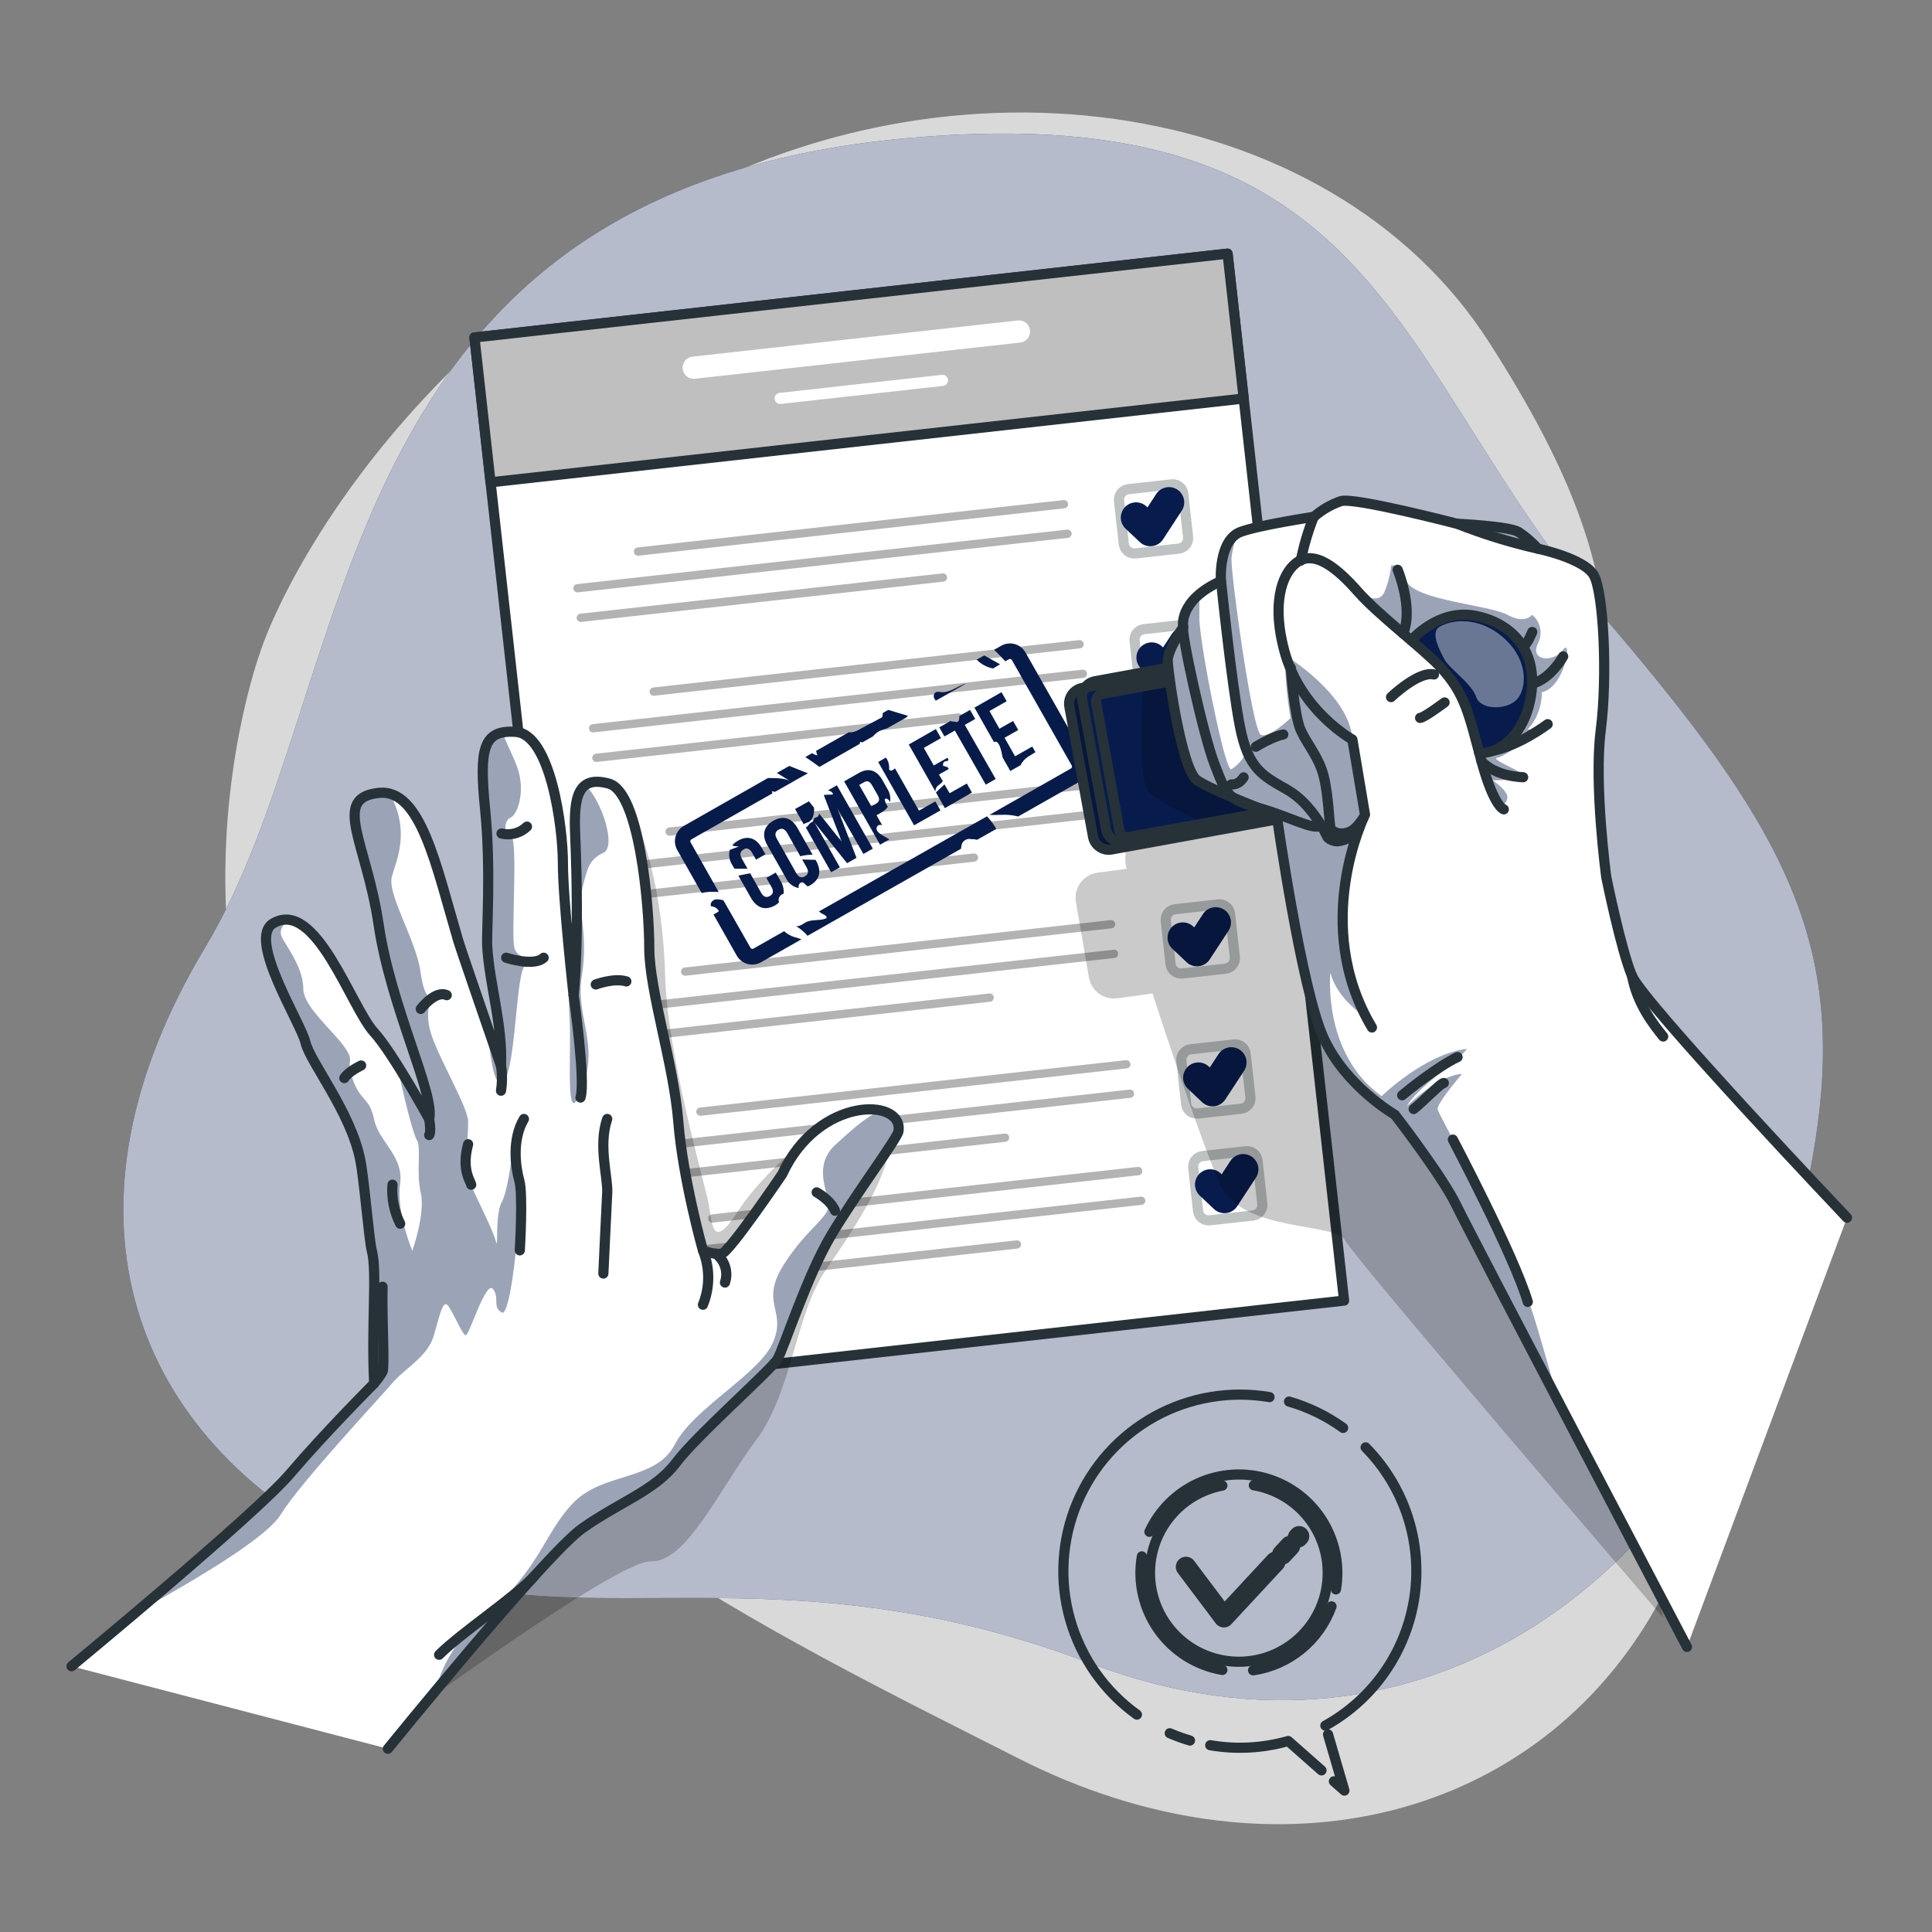 <svg width="190" height="190" viewBox="0 0 190 190" fill="none" xmlns="http://www.w3.org/2000/svg">
<rect x="0" y="0" width="190" height="190" fill="#808080" stroke="none"/>
<path opacity="0.7" d="M25.814 63.494C25.814 63.494 15.219 90.854 30.108 118.404C44.996 145.954 75.662 160.508 100.206 172.953C124.75 185.398 150.237 179.337 162.348 158.954C174.458 138.571 157.848 124.021 157.826 94.954C157.803 65.888 162.177 58.193 146.426 33.638C130.675 9.082 92.063 3.644 62.864 21.858C33.664 40.071 25.814 63.494 25.814 63.494Z" fill="white"/>
<path d="M89.346 13.574C136.466 9.394 136.561 35.967 157.799 60.743C179.037 85.519 183.578 96.748 175.56 125.309C167.542 153.87 140.6 176.255 107.213 163.571C73.826 150.887 54.72 163.066 33.672 151.791C12.624 140.516 4.792 118.765 20.212 93.115C35.633 67.465 31.228 18.749 89.346 13.574Z" fill="#071C4D"/>
<path opacity="0.7" d="M89.346 13.574C136.466 9.394 136.561 35.967 157.799 60.743C179.037 85.519 183.578 96.748 175.56 125.309C167.542 153.87 140.6 176.255 107.213 163.571C73.826 150.887 54.72 163.066 33.672 151.791C12.624 140.516 4.792 118.765 20.212 93.115C35.633 67.465 31.228 18.749 89.346 13.574Z" fill="white"/>
<path d="M120.724 24.945L46.659 33.188L58.117 136.148L132.182 127.905L120.724 24.945Z" fill="white" stroke="#263238" stroke-linecap="round" stroke-linejoin="round"/>
<path d="M120.723 24.946L46.659 33.188L48.244 47.434L122.309 39.191L120.723 24.946Z" fill="#BFBFBF" stroke="#263238" stroke-linecap="round" stroke-linejoin="round"/>
<path d="M100.145 31.51L68.172 35.066C68.023 35.074 67.878 35.111 67.744 35.177C67.611 35.242 67.492 35.335 67.395 35.447C67.298 35.56 67.225 35.692 67.181 35.834C67.137 35.976 67.122 36.126 67.138 36.274C67.153 36.422 67.199 36.565 67.272 36.695C67.344 36.824 67.443 36.938 67.561 37.028C67.679 37.119 67.814 37.184 67.959 37.221C68.103 37.257 68.253 37.264 68.4 37.24L100.373 33.683C100.653 33.641 100.905 33.492 101.077 33.267C101.25 33.043 101.328 32.761 101.297 32.479C101.265 32.198 101.126 31.94 100.909 31.759C100.691 31.579 100.412 31.489 100.13 31.51H100.145Z" fill="white"/>
<path d="M92.647 36.86L76.665 38.638C76.593 38.645 76.524 38.667 76.461 38.701C76.398 38.735 76.342 38.781 76.297 38.837C76.252 38.893 76.219 38.958 76.199 39.026C76.179 39.095 76.174 39.168 76.182 39.239C76.197 39.383 76.269 39.515 76.382 39.606C76.494 39.697 76.638 39.74 76.782 39.725L92.769 37.947C92.909 37.926 93.035 37.851 93.121 37.739C93.207 37.627 93.247 37.486 93.231 37.345C93.215 37.204 93.146 37.075 93.037 36.985C92.928 36.895 92.788 36.85 92.647 36.86Z" fill="white"/>
<path opacity="0.3" d="M104.595 49.18L62.7 53.838C62.593 53.85 62.495 53.905 62.427 53.989C62.36 54.074 62.329 54.181 62.341 54.289C62.353 54.396 62.407 54.494 62.492 54.562C62.576 54.629 62.684 54.66 62.791 54.648L104.675 49.989C104.782 49.977 104.88 49.923 104.948 49.838C105.015 49.754 105.046 49.646 105.034 49.539C105.022 49.431 104.968 49.333 104.883 49.266C104.799 49.199 104.691 49.167 104.584 49.18H104.595Z" fill="black"/>
<path opacity="0.3" d="M104.918 52.087L56.749 57.445C56.642 57.457 56.543 57.511 56.476 57.595C56.409 57.68 56.378 57.788 56.39 57.895C56.402 58.002 56.456 58.1 56.541 58.168C56.625 58.235 56.733 58.266 56.84 58.254L105.009 52.896C105.064 52.893 105.117 52.878 105.166 52.854C105.216 52.829 105.259 52.795 105.295 52.753C105.33 52.711 105.357 52.662 105.373 52.61C105.389 52.557 105.395 52.502 105.389 52.448C105.383 52.392 105.366 52.339 105.338 52.291C105.311 52.242 105.275 52.2 105.23 52.166C105.186 52.133 105.136 52.108 105.082 52.094C105.028 52.081 104.972 52.078 104.918 52.087Z" fill="black"/>
<path opacity="0.3" d="M92.671 56.392L57.072 60.352C56.965 60.364 56.867 60.418 56.799 60.502C56.732 60.587 56.701 60.694 56.713 60.802C56.725 60.909 56.779 61.007 56.864 61.075C56.948 61.142 57.056 61.173 57.163 61.161L92.758 57.201C92.813 57.198 92.866 57.184 92.915 57.159C92.965 57.135 93.008 57.1 93.044 57.058C93.079 57.017 93.106 56.968 93.122 56.915C93.138 56.863 93.144 56.808 93.138 56.753C93.132 56.698 93.115 56.645 93.088 56.597C93.061 56.549 93.025 56.507 92.981 56.473C92.937 56.44 92.887 56.415 92.834 56.401C92.781 56.387 92.725 56.384 92.671 56.392Z" fill="black"/>
<path opacity="0.3" d="M115.217 47.636L110.968 48.108C110.397 48.172 109.985 48.687 110.049 49.258L110.522 53.507C110.585 54.079 111.1 54.49 111.672 54.427L115.92 53.954C116.492 53.89 116.904 53.376 116.84 52.804L116.367 48.555C116.304 47.984 115.789 47.572 115.217 47.636Z" stroke="#263238" stroke-linecap="round" stroke-linejoin="round"/>
<path d="M111.724 50.901L113.122 52.22L114.961 49.404" stroke="#071C4D" stroke-width="3" stroke-linecap="round" stroke-linejoin="round"/>
<path opacity="0.3" d="M106.126 62.951L64.243 67.61C64.135 67.622 64.037 67.676 63.97 67.76C63.902 67.845 63.871 67.953 63.883 68.06C63.895 68.167 63.95 68.265 64.034 68.333C64.119 68.4 64.226 68.431 64.334 68.419L106.217 63.76C106.27 63.754 106.322 63.738 106.369 63.712C106.416 63.686 106.457 63.651 106.49 63.609C106.523 63.568 106.548 63.52 106.563 63.468C106.578 63.417 106.582 63.363 106.576 63.31C106.57 63.257 106.554 63.205 106.528 63.158C106.502 63.112 106.467 63.07 106.426 63.037C106.384 63.004 106.336 62.979 106.284 62.964C106.233 62.949 106.179 62.945 106.126 62.951Z" fill="black"/>
<path opacity="0.3" d="M106.449 65.858L58.281 71.216C58.227 71.222 58.176 71.238 58.129 71.264C58.082 71.29 58.041 71.325 58.008 71.367C57.974 71.408 57.95 71.456 57.935 71.508C57.92 71.559 57.916 71.613 57.922 71.666C57.928 71.719 57.944 71.771 57.97 71.817C57.996 71.864 58.031 71.906 58.072 71.939C58.114 71.972 58.162 71.997 58.214 72.012C58.265 72.027 58.319 72.031 58.372 72.025L106.541 66.667C106.648 66.655 106.746 66.601 106.813 66.516C106.881 66.432 106.912 66.324 106.9 66.217C106.888 66.11 106.833 66.011 106.749 65.944C106.664 65.877 106.557 65.846 106.449 65.858Z" fill="black"/>
<path opacity="0.3" d="M94.202 70.163L58.603 74.123C58.496 74.135 58.398 74.189 58.331 74.274C58.263 74.358 58.232 74.466 58.244 74.573C58.256 74.68 58.311 74.779 58.395 74.846C58.48 74.913 58.587 74.944 58.695 74.932L94.289 70.973C94.344 70.969 94.398 70.955 94.447 70.93C94.496 70.906 94.54 70.871 94.575 70.83C94.611 70.788 94.637 70.739 94.653 70.687C94.669 70.634 94.675 70.579 94.669 70.524C94.663 70.469 94.646 70.416 94.619 70.368C94.592 70.32 94.556 70.278 94.512 70.245C94.469 70.211 94.418 70.186 94.365 70.172C94.312 70.158 94.256 70.155 94.202 70.163Z" fill="black"/>
<path opacity="0.3" d="M116.749 61.404L112.501 61.877C111.929 61.94 111.517 62.455 111.581 63.026L112.054 67.275C112.117 67.847 112.632 68.258 113.204 68.195L117.453 67.722C118.024 67.659 118.436 67.144 118.372 66.572L117.899 62.323C117.836 61.752 117.321 61.34 116.749 61.404Z" stroke="#263238" stroke-linecap="round" stroke-linejoin="round"/>
<path d="M113.259 64.672L114.653 65.991L116.493 63.175" stroke="#071C4D" stroke-width="3" stroke-linecap="round" stroke-linejoin="round"/>
<path opacity="0.3" d="M107.658 76.722L65.774 81.381C65.674 81.4 65.584 81.457 65.523 81.539C65.463 81.622 65.435 81.724 65.447 81.826C65.458 81.927 65.508 82.021 65.585 82.088C65.663 82.155 65.763 82.19 65.865 82.186L107.749 77.52C107.802 77.514 107.853 77.498 107.9 77.472C107.947 77.446 107.988 77.411 108.022 77.369C108.055 77.327 108.08 77.279 108.095 77.228C108.109 77.177 108.114 77.123 108.108 77.07C108.102 77.016 108.085 76.965 108.06 76.918C108.034 76.871 107.999 76.83 107.957 76.797C107.915 76.763 107.867 76.739 107.816 76.724C107.765 76.709 107.711 76.705 107.658 76.711V76.722Z" fill="black"/>
<path opacity="0.3" d="M107.984 79.629L59.812 84.987C59.758 84.992 59.707 85.008 59.66 85.034C59.613 85.059 59.571 85.094 59.538 85.135C59.505 85.177 59.48 85.225 59.466 85.277C59.452 85.329 59.448 85.382 59.455 85.435C59.46 85.489 59.476 85.54 59.502 85.587C59.528 85.634 59.562 85.675 59.604 85.709C59.645 85.742 59.693 85.767 59.745 85.782C59.796 85.797 59.85 85.802 59.903 85.796L108.072 80.438C108.127 80.435 108.18 80.42 108.229 80.395C108.279 80.37 108.322 80.335 108.358 80.293C108.393 80.251 108.42 80.202 108.436 80.149C108.452 80.096 108.457 80.041 108.452 79.986C108.446 79.931 108.429 79.879 108.402 79.831C108.375 79.783 108.338 79.741 108.294 79.708C108.251 79.674 108.201 79.65 108.147 79.636C108.094 79.623 108.039 79.62 107.984 79.629Z" fill="black"/>
<path opacity="0.3" d="M95.734 83.934L60.135 87.894C60.028 87.906 59.93 87.96 59.862 88.045C59.795 88.129 59.764 88.237 59.776 88.344C59.788 88.452 59.842 88.55 59.927 88.617C60.011 88.684 60.119 88.716 60.226 88.703L95.821 84.74C95.928 84.728 96.027 84.675 96.094 84.591C96.162 84.507 96.194 84.399 96.182 84.292C96.17 84.184 96.117 84.086 96.032 84.018C95.948 83.951 95.841 83.919 95.734 83.931V83.934Z" fill="black"/>
<path opacity="0.3" d="M118.282 75.172L114.033 75.645C113.462 75.708 113.05 76.223 113.114 76.795L113.587 81.043C113.65 81.615 114.165 82.027 114.736 81.963L118.985 81.49C119.557 81.427 119.969 80.912 119.905 80.34L119.432 76.091C119.368 75.52 118.854 75.108 118.282 75.172Z" stroke="#263238" stroke-linecap="round" stroke-linejoin="round"/>
<path d="M114.79 78.443L116.185 79.762L118.028 76.942" stroke="#071C4D" stroke-width="3" stroke-linecap="round" stroke-linejoin="round"/>
<path opacity="0.3" d="M109.189 90.493L67.305 95.152C67.205 95.171 67.115 95.228 67.055 95.31C66.994 95.393 66.967 95.495 66.978 95.597C66.99 95.699 67.039 95.792 67.117 95.859C67.194 95.926 67.294 95.961 67.396 95.958L109.28 91.299C109.336 91.297 109.391 91.283 109.442 91.259C109.492 91.235 109.537 91.2 109.574 91.158C109.61 91.115 109.638 91.066 109.654 91.012C109.671 90.959 109.676 90.902 109.67 90.847C109.663 90.791 109.646 90.737 109.618 90.689C109.59 90.64 109.552 90.598 109.507 90.565C109.461 90.532 109.41 90.508 109.355 90.496C109.3 90.484 109.244 90.483 109.189 90.493Z" fill="black"/>
<path opacity="0.3" d="M109.516 93.4L61.343 98.758C61.29 98.763 61.239 98.779 61.191 98.805C61.145 98.83 61.103 98.865 61.07 98.907C61.036 98.948 61.012 98.997 60.998 99.048C60.983 99.1 60.979 99.153 60.986 99.207C60.992 99.26 61.008 99.311 61.034 99.358C61.059 99.405 61.094 99.447 61.136 99.48C61.177 99.514 61.225 99.539 61.276 99.554C61.328 99.569 61.382 99.573 61.435 99.568L109.603 94.21C109.711 94.197 109.81 94.143 109.877 94.058C109.945 93.973 109.976 93.865 109.964 93.757C109.952 93.651 109.898 93.553 109.814 93.486C109.73 93.419 109.623 93.388 109.516 93.4Z" fill="black"/>
<path opacity="0.3" d="M97.28 97.706L61.681 101.665C61.628 101.67 61.576 101.686 61.529 101.712C61.482 101.737 61.441 101.772 61.408 101.814C61.374 101.856 61.35 101.904 61.336 101.955C61.321 102.007 61.317 102.061 61.324 102.114C61.33 102.167 61.346 102.218 61.371 102.265C61.397 102.312 61.432 102.354 61.473 102.387C61.515 102.421 61.563 102.446 61.614 102.461C61.666 102.476 61.719 102.48 61.773 102.475L97.367 98.515C97.42 98.509 97.472 98.493 97.519 98.468C97.566 98.442 97.607 98.407 97.641 98.366C97.674 98.324 97.699 98.276 97.714 98.225C97.729 98.174 97.734 98.12 97.728 98.067C97.723 98.013 97.707 97.961 97.682 97.914C97.656 97.867 97.622 97.825 97.58 97.792C97.538 97.758 97.49 97.733 97.438 97.718C97.387 97.704 97.333 97.699 97.28 97.706Z" fill="black"/>
<path opacity="0.3" d="M119.815 88.944L115.566 89.417C114.995 89.48 114.583 89.995 114.646 90.567L115.119 94.815C115.183 95.387 115.698 95.799 116.269 95.735L120.518 95.262C121.089 95.199 121.501 94.684 121.438 94.112L120.965 89.864C120.901 89.292 120.386 88.88 119.815 88.944Z" stroke="#263238" stroke-linecap="round" stroke-linejoin="round"/>
<path d="M116.322 92.211L117.716 93.529L119.559 90.714" stroke="#071C4D" stroke-width="3" stroke-linecap="round" stroke-linejoin="round"/>
<path opacity="0.3" d="M110.724 104.261L68.84 108.919C68.787 108.925 68.736 108.941 68.689 108.967C68.642 108.993 68.601 109.027 68.567 109.069C68.534 109.11 68.508 109.158 68.493 109.21C68.478 109.261 68.474 109.315 68.479 109.368C68.485 109.421 68.501 109.472 68.527 109.519C68.553 109.566 68.587 109.608 68.629 109.641C68.671 109.675 68.718 109.7 68.77 109.715C68.821 109.73 68.875 109.735 68.928 109.729L110.811 105.07C110.865 105.064 110.916 105.048 110.963 105.023C111.01 104.997 111.051 104.962 111.085 104.921C111.118 104.879 111.143 104.831 111.158 104.78C111.173 104.729 111.178 104.675 111.172 104.622C111.16 104.515 111.106 104.417 111.022 104.349C110.938 104.282 110.831 104.25 110.724 104.261Z" fill="black"/>
<path opacity="0.3" d="M111.047 107.16L62.875 112.518C62.819 112.52 62.764 112.534 62.713 112.558C62.663 112.582 62.618 112.616 62.581 112.659C62.544 112.701 62.517 112.751 62.501 112.804C62.484 112.858 62.479 112.914 62.485 112.97C62.491 113.026 62.509 113.08 62.537 113.128C62.565 113.177 62.603 113.219 62.648 113.252C62.693 113.285 62.745 113.309 62.8 113.321C62.854 113.333 62.911 113.334 62.966 113.324L111.135 107.966C111.191 107.964 111.246 107.951 111.297 107.927C111.348 107.904 111.394 107.869 111.431 107.827C111.468 107.785 111.496 107.735 111.513 107.681C111.53 107.628 111.535 107.571 111.529 107.515C111.523 107.459 111.506 107.405 111.478 107.356C111.449 107.308 111.412 107.265 111.366 107.232C111.321 107.198 111.269 107.175 111.214 107.162C111.159 107.15 111.103 107.149 111.047 107.16Z" fill="black"/>
<path opacity="0.3" d="M98.8 111.477L63.202 115.436C63.094 115.448 62.996 115.503 62.929 115.587C62.861 115.672 62.83 115.779 62.842 115.887C62.855 115.994 62.909 116.092 62.993 116.16C63.078 116.227 63.185 116.258 63.293 116.246L98.891 112.286C98.998 112.273 99.096 112.218 99.162 112.133C99.229 112.049 99.26 111.941 99.248 111.834C99.243 111.781 99.227 111.73 99.201 111.683C99.175 111.636 99.141 111.595 99.099 111.562C99.057 111.528 99.009 111.504 98.958 111.489C98.906 111.475 98.853 111.47 98.8 111.477Z" fill="black"/>
<path opacity="0.3" d="M121.348 102.716L117.099 103.189C116.527 103.252 116.116 103.767 116.179 104.339L116.652 108.587C116.716 109.159 117.23 109.571 117.802 109.507L122.051 109.034C122.622 108.971 123.034 108.456 122.97 107.884L122.498 103.635C122.434 103.064 121.919 102.652 121.348 102.716Z" stroke="#263238" stroke-linecap="round" stroke-linejoin="round"/>
<path d="M117.853 105.982L119.248 107.301L121.091 104.485" stroke="#071C4D" stroke-width="3" stroke-linecap="round" stroke-linejoin="round"/>
<path opacity="0.3" d="M111.891 114.76L70.007 119.426C69.9 119.438 69.802 119.493 69.734 119.577C69.667 119.662 69.636 119.769 69.648 119.877C69.66 119.984 69.714 120.082 69.799 120.15C69.883 120.217 69.991 120.248 70.098 120.236L111.982 115.577C112.035 115.572 112.087 115.556 112.134 115.531C112.181 115.505 112.222 115.47 112.256 115.428C112.289 115.387 112.313 115.339 112.328 115.287C112.342 115.236 112.346 115.182 112.339 115.129C112.334 115.075 112.319 115.022 112.294 114.975C112.269 114.927 112.234 114.885 112.192 114.85C112.151 114.816 112.102 114.79 112.051 114.775C111.999 114.759 111.945 114.754 111.891 114.76Z" fill="black"/>
<path opacity="0.3" d="M112.214 117.678L64.045 123.036C63.989 123.038 63.934 123.051 63.883 123.075C63.832 123.098 63.786 123.133 63.749 123.175C63.712 123.217 63.684 123.267 63.667 123.32C63.65 123.374 63.645 123.431 63.651 123.487C63.657 123.543 63.675 123.597 63.703 123.646C63.731 123.694 63.769 123.737 63.814 123.77C63.859 123.804 63.911 123.827 63.966 123.84C64.021 123.852 64.077 123.853 64.133 123.842L112.305 118.484C112.406 118.465 112.495 118.408 112.556 118.326C112.617 118.243 112.644 118.141 112.632 118.039C112.621 117.937 112.571 117.844 112.494 117.777C112.416 117.71 112.316 117.675 112.214 117.678Z" fill="black"/>
<path opacity="0.3" d="M99.963 121.98L64.368 125.94C64.315 125.945 64.264 125.961 64.217 125.987C64.17 126.013 64.128 126.047 64.095 126.089C64.061 126.131 64.036 126.178 64.021 126.23C64.006 126.281 64.001 126.335 64.007 126.388C64.02 126.496 64.074 126.594 64.159 126.662C64.244 126.729 64.352 126.761 64.46 126.749L100.054 122.789C100.107 122.783 100.159 122.767 100.205 122.741C100.252 122.715 100.294 122.68 100.327 122.639C100.36 122.597 100.385 122.549 100.4 122.497C100.415 122.446 100.419 122.392 100.413 122.339C100.407 122.286 100.391 122.234 100.365 122.188C100.339 122.141 100.304 122.1 100.262 122.066C100.221 122.033 100.173 122.008 100.121 121.993C100.07 121.979 100.016 121.974 99.963 121.98Z" fill="black"/>
<path opacity="0.3" d="M122.518 113.219L118.269 113.692C117.698 113.755 117.286 114.27 117.35 114.842L117.822 119.09C117.886 119.662 118.401 120.074 118.972 120.01L123.221 119.537C123.793 119.474 124.204 118.959 124.141 118.387L123.668 114.138C123.604 113.567 123.089 113.155 122.518 113.219Z" stroke="#263238" stroke-linecap="round" stroke-linejoin="round"/>
<path d="M119.02 116.489L120.414 117.808L122.257 114.992" stroke="#071C4D" stroke-width="3" stroke-linecap="round" stroke-linejoin="round"/>
<path d="M77.068 87.883C77.104 87.446 76.996 87.009 76.76 86.64L76.293 85.812L75.365 86.336L75.871 87.225C76.122 87.67 76.019 87.943 75.707 88.118C75.396 88.293 75.107 88.247 74.856 87.803L73.773 85.88L72.61 86.108L73.849 88.293C74.415 89.292 75.236 89.577 76.198 89.053C76.35 88.965 76.492 88.859 76.619 88.738C76.565 88.612 76.556 88.472 76.593 88.341C76.629 88.21 76.71 88.095 76.821 88.016C76.895 87.958 76.979 87.913 77.068 87.883Z" fill="#071C4D"/>
<path d="M72.014 85.055L72.234 85.435H73.515L72.956 84.447C72.705 84.003 72.804 83.722 73.116 83.547C73.427 83.372 73.72 83.425 73.971 83.874L74.351 84.539L75.274 84.014L74.932 83.41C74.366 82.414 73.545 82.126 72.584 82.673C72.363 82.792 72.167 82.952 72.006 83.144C72.224 83.214 72.453 83.246 72.682 83.239L71.77 83.581C71.704 83.83 71.691 84.09 71.733 84.344C71.775 84.599 71.87 84.841 72.014 85.055Z" fill="#071C4D"/>
<path d="M79.116 81.005C79.238 80.944 79.365 80.894 79.496 80.856C79.986 80.636 80.097 79.929 80.055 79.431L79.549 78.804L78.189 79.564L79.04 81.062C79.062 81.039 79.088 81.02 79.116 81.005Z" fill="#071C4D"/>
<path d="M84.911 83.98L85.834 83.456L82.304 77.231L81.426 77.725C81.707 77.794 81.909 77.927 81.916 78.132C81.643 78.17 81.308 78.132 81.012 78.185L82.79 82.794L80.541 79.99C80.547 80.052 80.538 80.115 80.514 80.172C80.49 80.23 80.452 80.281 80.404 80.321C80.301 80.393 80.153 80.393 80.073 80.488C79.994 80.583 80.005 80.697 79.937 80.78C79.868 80.864 79.762 80.887 79.678 80.948C79.595 81.008 79.503 81.164 79.408 81.267C79.363 81.315 79.305 81.35 79.241 81.369L81.742 85.777L82.593 85.291L80.096 80.891L83.303 84.888L84.231 84.364L82.357 79.526L84.911 83.98Z" fill="#071C4D"/>
<path d="M87.248 78.561C87.316 78.595 87.376 78.642 87.425 78.7C87.474 78.757 87.511 78.824 87.533 78.896C87.613 78.426 87.511 77.944 87.248 77.547L86.788 76.733C86.222 75.738 85.436 75.468 84.455 76.023L83.015 76.84L86.549 83.068L87.465 82.547C87.168 82.361 86.838 82.202 86.557 82C86.425 81.916 86.316 81.8 86.241 81.662C86.206 81.593 86.191 81.514 86.199 81.437C86.207 81.359 86.238 81.286 86.287 81.225C86.351 81.171 86.43 81.136 86.513 81.124C86.597 81.113 86.681 81.126 86.758 81.16L86.2 80.172L86.663 79.91C86.918 79.772 87.14 79.58 87.313 79.348C87.119 79.04 86.781 78.386 87.248 78.561ZM86.158 79.04L85.694 79.302L84.497 77.193L84.961 76.931C85.272 76.756 85.523 76.802 85.774 77.246L86.306 78.181C86.557 78.607 86.469 78.846 86.158 79.04Z" fill="#071C4D"/>
<path d="M92.488 79.697L91.986 78.808L90.375 79.72L88.019 75.567L87.913 75.65C87.844 75.714 87.76 75.76 87.67 75.783C87.624 75.794 87.576 75.787 87.535 75.765C87.493 75.742 87.462 75.706 87.445 75.662C87.432 75.603 87.432 75.542 87.445 75.483C87.446 75.13 87.334 74.785 87.126 74.499L86.366 74.94L89.896 81.164L92.488 79.697Z" fill="#071C4D"/>
<path d="M92.048 77.52C92.154 77.243 92.485 77.14 92.671 76.889C92.688 76.864 92.703 76.837 92.717 76.809L92.337 76.171L93.298 75.628C93.28 75.567 93.249 75.511 93.207 75.464C93.069 75.397 92.921 75.351 92.77 75.327C92.746 75.28 92.734 75.228 92.735 75.175C92.736 75.123 92.75 75.071 92.775 75.024C92.799 74.978 92.835 74.938 92.879 74.908C92.922 74.878 92.972 74.859 93.024 74.852C93.089 74.852 93.165 74.852 93.214 74.822C93.249 74.781 93.267 74.728 93.264 74.674L93.176 74.522L91.831 75.282L90.851 73.549L92.538 72.588L92.033 71.698L89.373 73.218L91.987 77.828C91.992 77.723 92.012 77.619 92.048 77.52Z" fill="#071C4D"/>
<path d="M95.585 77.942L95.08 77.053L93.389 78.01L92.883 77.14L92.26 77.725L92.043 77.934L92.918 79.473L95.585 77.942Z" fill="#071C4D"/>
<path d="M94.328 70.71C94.328 70.843 94.233 70.992 94.103 71.003C94.038 71.002 93.972 70.992 93.91 70.973C93.792 70.975 93.675 70.963 93.56 70.938C93.535 70.928 93.512 70.914 93.492 70.897L92.374 71.531L92.88 72.424L93.902 71.843L96.942 77.163L97.919 76.608L94.879 71.288L95.905 70.707L95.399 69.817L94.35 70.41C94.332 70.509 94.339 70.612 94.328 70.71Z" fill="#071C4D"/>
<path d="M98.595 74.48L99.355 75.821L100.381 75.24C100.405 75.173 100.436 75.108 100.472 75.046C100.698 74.716 101.002 74.447 101.358 74.263L101.829 73.971L101.517 73.416L99.826 74.377L98.793 72.553L100.138 71.793L99.632 70.904L98.287 71.664L97.307 69.92L98.998 68.962L98.493 68.073L95.832 69.593L97.751 72.979C98.215 72.732 98.447 73.621 98.595 74.48Z" fill="#071C4D"/>
<path d="M78.915 86.777C79.074 86.803 79.169 86.963 79.295 87.069C79.34 87.111 79.393 87.145 79.451 87.168C79.523 87.139 79.594 87.106 79.663 87.069C80.621 86.526 80.822 85.66 80.26 84.66L80.203 84.561L78.888 84.527L79.318 85.287C79.568 85.732 79.47 86.013 79.158 86.188C78.846 86.363 78.554 86.306 78.303 85.861L76.403 82.498C76.148 82.053 76.251 81.776 76.563 81.597C76.874 81.419 77.163 81.48 77.418 81.924L78.706 84.204C79.101 84.106 79.507 84.055 79.914 84.052L78.428 81.434C77.866 80.438 77.019 80.169 76.057 80.712C75.096 81.255 74.894 82.126 75.461 83.121L77.296 86.359C77.412 86.608 77.585 86.827 77.802 86.997C78.019 87.166 78.272 87.282 78.542 87.335C78.54 87.313 78.54 87.29 78.542 87.267C78.497 87.02 78.679 86.731 78.915 86.777Z" fill="#071C4D"/>
<path d="M92.036 68.905L95.019 67.214C94.164 67.45 93.412 68.164 92.53 68.066C92.371 68.024 92.203 68.024 92.043 68.066C91.944 68.13 91.872 68.229 91.843 68.344C91.813 68.459 91.828 68.581 91.884 68.685C91.922 68.766 91.974 68.841 92.036 68.905Z" fill="#071C4D"/>
<path d="M84.554 73.15C84.547 73.084 84.561 73.018 84.592 72.96C84.665 72.986 84.742 72.998 84.82 72.998L85.85 72.417C86.011 72.234 86.195 72.073 86.397 71.938C86.592 71.833 86.799 71.752 87.013 71.695L87.24 71.626L89.141 70.555C89.16 70.516 89.188 70.481 89.22 70.452C89.25 70.433 89.282 70.417 89.315 70.406L87.355 69.814L86.826 70.11L86.769 70.528L84.508 71.737C84.284 71.876 84.035 71.971 83.775 72.014C83.678 72.025 83.579 72.025 83.482 72.014L80.26 73.842C80.285 73.994 80.329 74.144 80.389 74.286C80.2 74.251 80.02 74.177 79.861 74.07L79.2 74.45C79.671 74.761 80.135 75.081 80.587 75.419L84.554 73.15Z" fill="#071C4D"/>
<path d="M98.348 65.33L96.79 64.456L96.053 64.874C96.487 65.32 97.048 65.623 97.66 65.74L98.348 65.33Z" fill="#071C4D"/>
<path d="M106.727 74.529L100.845 64.159C100.616 63.758 100.238 63.464 99.793 63.341C99.348 63.218 98.872 63.276 98.47 63.502L97.763 63.905L98.033 64.167C98.314 64.448 98.603 64.733 98.865 65.033L99.222 64.832C99.272 64.804 99.33 64.797 99.385 64.812C99.439 64.827 99.486 64.863 99.515 64.912L105.401 75.286C105.428 75.336 105.435 75.394 105.419 75.449C105.403 75.504 105.367 75.55 105.317 75.578L97.311 80.138C98.002 80.18 98.701 80.081 99.393 80.161C99.642 80.192 99.889 80.237 100.134 80.294L106.07 76.927C106.271 76.814 106.448 76.662 106.591 76.48C106.733 76.297 106.838 76.089 106.899 75.866C106.96 75.643 106.976 75.41 106.947 75.18C106.917 74.951 106.843 74.73 106.727 74.529Z" fill="#071C4D"/>
<path d="M70.68 87.727L67.914 82.84C67.899 82.815 67.89 82.788 67.886 82.76C67.883 82.731 67.885 82.703 67.892 82.675C67.899 82.648 67.912 82.622 67.93 82.599C67.947 82.577 67.969 82.558 67.993 82.544L75.974 78.014C75.947 77.953 75.913 77.892 75.89 77.832C76.003 77.827 76.115 77.84 76.224 77.87L79.451 76.042C79.344 76.008 79.242 75.966 79.139 75.928L77.619 75.324L76.403 76.015L77.725 76.825C77.266 76.543 76.327 76.505 75.517 76.517L67.26 81.217C66.858 81.445 66.563 81.824 66.44 82.269C66.317 82.714 66.375 83.19 66.603 83.592L69.004 87.826C69.115 87.795 69.228 87.769 69.339 87.75C69.643 87.706 69.951 87.691 70.258 87.704C70.399 87.703 70.54 87.711 70.68 87.727Z" fill="#071C4D"/>
<path d="M80.537 89.634C80.673 89.756 80.827 89.855 80.993 89.927C81.164 90.003 81.392 90.185 81.259 90.307C80.644 90.588 79.884 90.379 79.28 90.687C78.949 90.847 78.63 91.162 78.276 91.067C78.704 91.326 79.088 91.651 79.416 92.028L94.506 83.471C94.506 83.41 94.525 83.349 94.537 83.285C94.537 83.165 94.565 83.047 94.617 82.94C94.67 82.832 94.747 82.739 94.841 82.665C94.936 82.592 95.046 82.541 95.163 82.517C95.28 82.493 95.401 82.495 95.517 82.525C95.713 82.516 95.909 82.537 96.098 82.585L97.979 81.518C97.721 81.073 97.415 80.657 97.067 80.279L80.537 89.634Z" fill="#071C4D"/>
<path d="M78.094 92.146C77.73 92.028 77.395 91.835 77.11 91.58L74.1 93.29C74.076 93.304 74.049 93.313 74.021 93.317C73.993 93.321 73.964 93.319 73.937 93.311C73.91 93.304 73.884 93.291 73.862 93.274C73.84 93.257 73.821 93.235 73.807 93.21L71.147 88.548C70.892 88.46 70.621 88.428 70.353 88.456C70.045 88.517 69.776 88.874 69.943 89.137C70.1 89.141 70.253 89.186 70.387 89.269C70.52 89.352 70.629 89.469 70.703 89.608C70.539 89.738 70.359 89.847 70.167 89.931L72.447 93.963C72.56 94.166 72.713 94.345 72.897 94.489C73.08 94.633 73.29 94.738 73.515 94.799C73.74 94.861 73.975 94.876 74.206 94.846C74.437 94.815 74.659 94.738 74.86 94.62L78.804 92.382L78.759 92.355C78.541 92.274 78.319 92.204 78.094 92.146Z" fill="#071C4D"/>
<g opacity="0.2">
<path opacity="0.2" d="M77.068 87.883C77.104 87.446 76.996 87.009 76.76 86.64L76.293 85.812L75.365 86.336L75.871 87.225C76.122 87.67 76.019 87.943 75.707 88.118C75.396 88.293 75.107 88.247 74.856 87.803L73.773 85.88L72.61 86.108L73.849 88.293C74.415 89.292 75.236 89.577 76.198 89.053C76.35 88.965 76.492 88.859 76.619 88.738C76.565 88.612 76.556 88.472 76.593 88.341C76.629 88.21 76.71 88.095 76.821 88.016C76.895 87.958 76.979 87.913 77.068 87.883Z" fill="black"/>
<path opacity="0.2" d="M72.014 85.055L72.234 85.435H73.515L72.956 84.447C72.705 84.003 72.804 83.722 73.116 83.547C73.427 83.372 73.72 83.425 73.971 83.874L74.351 84.539L75.274 84.014L74.932 83.41C74.366 82.414 73.545 82.126 72.584 82.673C72.363 82.792 72.167 82.952 72.006 83.144C72.224 83.214 72.453 83.246 72.682 83.239L71.77 83.581C71.704 83.83 71.691 84.09 71.733 84.344C71.775 84.599 71.87 84.841 72.014 85.055Z" fill="black"/>
<path opacity="0.2" d="M79.116 81.005C79.238 80.944 79.365 80.894 79.496 80.856C79.986 80.636 80.097 79.929 80.055 79.431L79.549 78.804L78.189 79.564L79.04 81.062C79.062 81.039 79.088 81.02 79.116 81.005Z" fill="black"/>
<path opacity="0.2" d="M84.911 83.98L85.834 83.456L82.304 77.231L81.426 77.725C81.707 77.794 81.909 77.927 81.916 78.132C81.643 78.17 81.308 78.132 81.012 78.185L82.79 82.794L80.541 79.99C80.547 80.052 80.538 80.115 80.514 80.172C80.49 80.23 80.452 80.281 80.404 80.321C80.301 80.393 80.153 80.393 80.073 80.488C79.994 80.583 80.005 80.697 79.937 80.78C79.868 80.864 79.762 80.887 79.678 80.948C79.595 81.008 79.503 81.164 79.408 81.267C79.363 81.315 79.305 81.35 79.241 81.369L81.742 85.777L82.593 85.291L80.096 80.891L83.303 84.888L84.231 84.364L82.357 79.526L84.911 83.98Z" fill="black"/>
<path opacity="0.2" d="M87.248 78.561C87.316 78.595 87.376 78.642 87.425 78.7C87.474 78.757 87.511 78.824 87.533 78.896C87.613 78.426 87.511 77.944 87.248 77.547L86.788 76.733C86.222 75.738 85.436 75.468 84.455 76.023L83.015 76.84L86.549 83.068L87.465 82.547C87.168 82.361 86.838 82.202 86.557 82C86.425 81.916 86.316 81.8 86.241 81.662C86.206 81.593 86.191 81.514 86.199 81.437C86.207 81.359 86.238 81.286 86.287 81.225C86.351 81.171 86.43 81.136 86.513 81.124C86.597 81.113 86.681 81.126 86.758 81.16L86.2 80.172L86.663 79.91C86.918 79.772 87.14 79.58 87.313 79.348C87.119 79.04 86.781 78.386 87.248 78.561ZM86.158 79.04L85.694 79.302L84.497 77.193L84.961 76.931C85.272 76.756 85.523 76.802 85.774 77.246L86.306 78.181C86.557 78.607 86.469 78.846 86.158 79.04Z" fill="black"/>
<path opacity="0.2" d="M92.488 79.697L91.986 78.808L90.375 79.72L88.019 75.567L87.913 75.65C87.844 75.714 87.76 75.76 87.67 75.783C87.624 75.794 87.576 75.787 87.535 75.765C87.493 75.742 87.462 75.706 87.445 75.662C87.432 75.603 87.432 75.542 87.445 75.483C87.446 75.13 87.334 74.785 87.126 74.499L86.366 74.94L89.896 81.164L92.488 79.697Z" fill="black"/>
<path opacity="0.2" d="M92.048 77.52C92.154 77.243 92.485 77.14 92.671 76.889C92.688 76.864 92.703 76.837 92.717 76.809L92.337 76.171L93.298 75.628C93.28 75.567 93.249 75.511 93.207 75.464C93.069 75.397 92.921 75.351 92.77 75.327C92.746 75.28 92.734 75.228 92.735 75.175C92.736 75.123 92.75 75.071 92.775 75.024C92.799 74.978 92.835 74.938 92.879 74.908C92.922 74.878 92.972 74.859 93.024 74.852C93.089 74.852 93.165 74.852 93.214 74.822C93.249 74.781 93.267 74.728 93.264 74.674L93.176 74.522L91.831 75.282L90.851 73.549L92.538 72.588L92.033 71.698L89.373 73.218L91.987 77.828C91.992 77.723 92.012 77.619 92.048 77.52Z" fill="black"/>
<path opacity="0.2" d="M95.585 77.942L95.08 77.053L93.389 78.01L92.883 77.14L92.26 77.725L92.043 77.934L92.918 79.473L95.585 77.942Z" fill="black"/>
<path opacity="0.2" d="M94.328 70.71C94.328 70.843 94.233 70.992 94.103 71.003C94.038 71.002 93.972 70.992 93.91 70.973C93.792 70.975 93.675 70.963 93.56 70.938C93.535 70.928 93.512 70.914 93.492 70.897L92.374 71.531L92.88 72.424L93.902 71.843L96.942 77.163L97.919 76.608L94.879 71.288L95.905 70.707L95.399 69.817L94.35 70.41C94.332 70.509 94.339 70.612 94.328 70.71Z" fill="black"/>
<path opacity="0.2" d="M98.595 74.48L99.355 75.821L100.381 75.24C100.405 75.173 100.436 75.108 100.472 75.046C100.698 74.716 101.002 74.447 101.358 74.263L101.829 73.971L101.517 73.416L99.826 74.377L98.793 72.553L100.138 71.793L99.632 70.904L98.287 71.664L97.307 69.92L98.998 68.962L98.493 68.073L95.832 69.593L97.751 72.979C98.215 72.732 98.447 73.621 98.595 74.48Z" fill="black"/>
<path opacity="0.2" d="M78.915 86.777C79.074 86.803 79.169 86.963 79.295 87.069C79.34 87.111 79.393 87.145 79.451 87.168C79.523 87.139 79.594 87.106 79.663 87.069C80.621 86.526 80.822 85.66 80.26 84.66L80.203 84.561L78.888 84.527L79.318 85.287C79.568 85.732 79.47 86.013 79.158 86.188C78.846 86.363 78.554 86.306 78.303 85.861L76.403 82.498C76.148 82.053 76.251 81.776 76.563 81.597C76.874 81.419 77.163 81.48 77.418 81.924L78.706 84.204C79.101 84.106 79.507 84.055 79.914 84.052L78.428 81.434C77.866 80.438 77.019 80.169 76.057 80.712C75.096 81.255 74.894 82.126 75.461 83.121L77.296 86.359C77.412 86.608 77.585 86.827 77.802 86.997C78.019 87.166 78.272 87.282 78.542 87.335C78.54 87.313 78.54 87.29 78.542 87.267C78.497 87.02 78.679 86.731 78.915 86.777Z" fill="black"/>
<path opacity="0.2" d="M92.036 68.905L95.019 67.214C94.164 67.45 93.412 68.164 92.53 68.066C92.371 68.024 92.203 68.024 92.043 68.066C91.944 68.13 91.872 68.229 91.843 68.344C91.813 68.459 91.828 68.581 91.884 68.685C91.922 68.766 91.974 68.841 92.036 68.905Z" fill="black"/>
<path opacity="0.2" d="M84.554 73.15C84.547 73.084 84.561 73.018 84.592 72.96C84.665 72.986 84.742 72.998 84.82 72.998L85.85 72.417C86.011 72.234 86.195 72.073 86.397 71.938C86.592 71.833 86.799 71.752 87.013 71.695L87.24 71.626L89.141 70.555C89.16 70.516 89.188 70.481 89.22 70.452C89.25 70.433 89.282 70.417 89.315 70.406L87.355 69.814L86.826 70.11L86.769 70.528L84.508 71.737C84.284 71.876 84.035 71.971 83.775 72.014C83.678 72.025 83.579 72.025 83.482 72.014L80.26 73.842C80.285 73.994 80.329 74.144 80.389 74.286C80.2 74.251 80.02 74.177 79.861 74.07L79.2 74.45C79.671 74.761 80.135 75.081 80.587 75.419L84.554 73.15Z" fill="black"/>
<path opacity="0.2" d="M98.348 65.33L96.79 64.456L96.053 64.874C96.487 65.32 97.048 65.623 97.66 65.74L98.348 65.33Z" fill="black"/>
<path opacity="0.2" d="M106.727 74.529L100.845 64.159C100.616 63.758 100.238 63.464 99.793 63.341C99.348 63.218 98.872 63.276 98.47 63.502L97.763 63.905L98.033 64.167C98.314 64.448 98.603 64.733 98.865 65.033L99.222 64.832C99.272 64.804 99.33 64.797 99.385 64.812C99.439 64.827 99.486 64.863 99.515 64.912L105.401 75.286C105.428 75.336 105.435 75.394 105.419 75.449C105.403 75.504 105.367 75.55 105.317 75.578L97.311 80.138C98.002 80.18 98.701 80.081 99.393 80.161C99.642 80.192 99.889 80.237 100.134 80.294L106.07 76.927C106.271 76.814 106.448 76.662 106.591 76.48C106.733 76.297 106.838 76.089 106.899 75.866C106.96 75.643 106.976 75.41 106.947 75.18C106.917 74.951 106.843 74.73 106.727 74.529Z" fill="black"/>
<path opacity="0.2" d="M70.68 87.727L67.914 82.84C67.899 82.815 67.89 82.788 67.886 82.76C67.883 82.731 67.885 82.703 67.892 82.675C67.899 82.648 67.912 82.622 67.93 82.599C67.947 82.577 67.969 82.558 67.993 82.544L75.974 78.014C75.947 77.953 75.913 77.892 75.89 77.832C76.003 77.827 76.115 77.84 76.224 77.87L79.451 76.042C79.344 76.008 79.242 75.966 79.139 75.928L77.619 75.324L76.403 76.015L77.725 76.825C77.266 76.543 76.327 76.505 75.517 76.517L67.26 81.217C66.858 81.445 66.563 81.824 66.44 82.269C66.317 82.714 66.375 83.19 66.603 83.592L69.004 87.826C69.115 87.795 69.228 87.769 69.339 87.75C69.643 87.706 69.951 87.691 70.258 87.704C70.399 87.703 70.54 87.711 70.68 87.727Z" fill="black"/>
<path opacity="0.2" d="M80.537 89.634C80.673 89.756 80.827 89.855 80.993 89.927C81.164 90.003 81.392 90.185 81.259 90.307C80.644 90.588 79.884 90.379 79.28 90.687C78.949 90.847 78.63 91.162 78.276 91.067C78.704 91.326 79.088 91.651 79.416 92.028L94.506 83.471C94.506 83.41 94.525 83.349 94.537 83.285C94.537 83.165 94.565 83.047 94.617 82.94C94.67 82.832 94.747 82.739 94.841 82.665C94.936 82.592 95.046 82.541 95.163 82.517C95.28 82.493 95.401 82.495 95.517 82.525C95.713 82.516 95.909 82.537 96.098 82.585L97.979 81.518C97.721 81.073 97.415 80.657 97.067 80.279L80.537 89.634Z" fill="black"/>
<path opacity="0.2" d="M78.094 92.146C77.73 92.028 77.395 91.835 77.11 91.58L74.1 93.29C74.076 93.304 74.049 93.313 74.021 93.317C73.993 93.321 73.964 93.319 73.937 93.311C73.91 93.304 73.884 93.291 73.862 93.274C73.84 93.257 73.821 93.235 73.807 93.21L71.147 88.548C70.892 88.46 70.621 88.428 70.353 88.456C70.045 88.517 69.776 88.874 69.943 89.137C70.1 89.141 70.253 89.186 70.387 89.269C70.52 89.352 70.629 89.469 70.703 89.608C70.539 89.738 70.359 89.847 70.167 89.931L72.447 93.963C72.56 94.166 72.713 94.345 72.897 94.489C73.08 94.633 73.29 94.738 73.515 94.799C73.74 94.861 73.975 94.876 74.206 94.846C74.437 94.815 74.659 94.738 74.86 94.62L78.804 92.382L78.759 92.355C78.541 92.274 78.319 92.204 78.094 92.146Z" fill="black"/>
</g>
<path opacity="0.3" d="M60.983 78.576C63.301 80.279 65.239 88.456 65.413 95.954C65.588 103.451 69.213 116.094 69.647 118.165C70.08 120.236 69.92 123.223 72.611 119.065C75.301 114.908 83.171 107.692 86.45 110.09C89.73 112.488 84.208 120.547 81.218 124.887C78.227 129.227 77.923 136.868 74.34 141.653C70.756 146.437 67.519 153.661 64.007 153.55C60.496 153.44 37.24 170.692 37.24 170.692L37.696 147.079L58.596 112.879L60.983 78.576Z" fill="black" fill-opacity="0.7"/>
<path d="M88.358 111.249C88.24 111.99 84.147 117.412 81.742 121.471C79.337 125.529 77.083 132.593 76.479 133.631C75.875 134.668 68.499 141.147 66.477 143.857C64.456 146.566 60.846 147.763 57.24 150.317C54.922 151.958 47.698 160.428 42.83 166.277C40.124 169.526 38.145 171.977 38.145 171.977L7.026 163.864C7.026 163.864 9.603 161.739 12.992 158.874H13.015L13.049 158.848C18.62 154.117 26.384 147.44 28.527 144.921C31.981 140.862 36.792 136.04 36.792 136.04C36.499 130.405 37.096 125.066 36.568 123.036C36.294 121.976 35.808 115.946 35.428 114.091C34.504 109.353 30.488 104.443 30.035 102.509C29.583 100.575 24.282 92.34 26.87 90.82C27.34 90.524 27.9 90.401 28.451 90.474C31.947 90.957 34.827 99.4 36.811 101.551C37.661 102.569 38.431 103.652 39.114 104.789C40.679 107.27 42.214 110.059 42.214 110.059C42.815 107.654 38.456 99.085 37.252 90.968C36.047 82.851 32.593 78.493 37.252 77.991C37.634 77.948 38.022 77.982 38.392 78.09C41.671 79.048 43.092 85.861 45.053 92.473C45.235 93.081 46.729 97.447 47.892 100.814C48.652 103.018 49.26 104.793 49.26 104.793C49.408 100.658 48.12 96.813 47.907 93.066C47.816 91.565 48.287 85.549 47.694 79.538C47.185 74.465 47.417 72.409 49.4 72.01C49.825 71.933 50.258 71.913 50.688 71.949C54.127 72.166 55.347 81.305 55.347 84.869C55.347 86.94 55.701 90.983 55.997 94.016C56.214 96.208 56.4 97.873 56.4 97.873C56.4 97.873 57 92.838 56.552 81.977C56.449 79.599 56.605 77.896 57.54 77.208C58.053 76.828 58.794 76.764 59.858 77.053C62.864 77.866 63.84 89.004 63.84 93.214C63.84 97.424 66.246 104.637 66.698 110.314C67.15 115.991 69.118 122.968 69.118 122.968C69.118 122.968 70.232 123.42 70.98 123.272C71.729 123.124 76.92 115.455 76.92 115.455C79.337 110.208 84.041 108.615 86.602 109.204C87.78 109.474 88.54 110.2 88.358 111.249Z" fill="white"/>
<path opacity="0.4" d="M88.358 111.249C88.24 111.99 84.147 117.412 81.742 121.471C79.337 125.529 77.083 132.593 76.479 133.631C75.875 134.668 68.499 141.147 66.478 143.857C64.456 146.566 60.846 147.763 57.24 150.317C54.922 151.958 47.698 160.428 42.83 166.277C43.366 164.156 44.567 161.447 47.706 158.844C53.155 154.318 53.481 150.769 56.411 147.763C59.341 144.757 64.501 145.658 66.356 142.063C68.21 138.468 74.678 135.147 76.031 131.989C77.383 128.831 74.678 128.163 77.083 124.363C79.489 120.563 81.822 119.639 81.48 118.15C81.138 116.66 80.127 114.403 82.213 112.522C83.517 111.351 85.048 109.881 86.614 109.204C87.78 109.474 88.54 110.2 88.358 111.249Z" fill="#071C4D"/>
<path opacity="0.4" d="M49.37 129.086C48.37 128.584 49.172 127.585 48.469 126.753C47.766 125.921 46.163 131.294 45.809 131.313C45.456 131.332 44.38 128.581 43.955 128.307C43.529 128.033 43.278 129.185 42.674 131.313C42.07 133.441 39.851 134.52 38.562 136.04C37.274 137.56 29.526 145.825 27.622 148.93C25.718 152.034 13.961 158.179 13.049 158.84C18.62 154.117 26.384 147.44 28.527 144.921C31.981 140.862 36.792 136.04 36.792 136.04C36.499 130.405 37.096 125.066 36.568 123.036C36.294 121.976 35.807 115.946 35.428 114.091C34.504 109.353 30.488 104.443 30.035 102.509C29.583 100.575 24.282 92.34 26.87 90.82C27.34 90.524 27.9 90.401 28.451 90.474C27.862 90.892 27.288 91.493 27.824 92.374C28.777 93.917 29.826 95.54 29.826 97.246C29.826 98.952 32.733 101.354 33.862 102.946C34.99 104.538 33.938 103.976 34.69 106.157C35.443 108.338 36.343 107.882 36.792 110.086C37.24 112.29 39.748 113.696 39.349 116.443C38.95 119.191 40.55 123.014 40.55 123.014C40.55 123.014 41.853 119.309 41.378 117.314C40.903 115.319 41.454 112.803 40.998 112.127C40.618 111.519 39.577 107.392 39.098 104.827C40.664 107.308 42.199 110.097 42.199 110.097C42.8 107.692 38.441 99.123 37.236 91.006C36.032 82.889 32.578 78.531 37.236 78.029C37.619 77.986 38.007 78.02 38.376 78.128C40.364 81.841 38.98 84.588 38.54 86.199C38.057 87.955 40.93 92.462 41.355 95.566C41.736 98.466 42.518 98.165 42.621 98.112C42.533 98.192 41.792 98.948 42.241 101.099C42.708 103.379 46.041 108.794 46.041 110.306C46.041 111.819 45.767 114.308 45.767 115.045C45.767 115.782 48.427 120.715 48.746 122.007C49.066 123.299 48.621 119.518 49.347 118.207C50.073 116.896 50.456 112.32 50.551 112.567C51.802 115.744 50.373 129.58 49.37 129.086Z" fill="#071C4D"/>
<path opacity="0.4" d="M51.524 95.129C50.673 96.417 50.696 106.472 49.244 106.506C48.541 106.506 48.199 103.979 47.914 100.806C48.674 103.01 49.282 104.785 49.282 104.785C49.431 100.651 48.142 96.805 47.93 93.058C47.838 91.557 48.31 85.542 47.717 79.53C47.208 74.457 47.439 72.401 49.423 72.002C49.841 73.355 50.867 74.951 51.129 76.433C51.486 78.478 50.787 80.169 50.187 80.423C49.586 80.678 49.484 81.996 50.236 82.19C50.989 82.384 50.236 91.979 50.586 93.21C50.935 94.441 52.379 93.86 51.524 95.129Z" fill="#071C4D"/>
<path opacity="0.4" d="M59.334 83.874C57.772 84.561 57.688 85.793 57.221 87.56C56.753 89.327 57.89 91.907 57.221 95.961C56.552 100.016 58.992 102.63 57.221 107.168C55.45 111.705 56.282 103.368 55.986 99.568C55.884 97.717 55.891 95.862 56.009 94.012C56.225 96.205 56.411 97.869 56.411 97.869C56.411 97.869 57.012 92.834 56.563 81.974C56.461 79.595 56.617 77.892 57.551 77.205C59.155 78.66 60.664 83.288 59.334 83.874Z" fill="#071C4D"/>
<path d="M38.145 171.98C38.145 171.98 53.63 152.889 57.24 150.32C60.85 147.752 64.46 146.562 66.478 143.86C68.495 141.159 75.879 134.687 76.479 133.635C77.08 132.582 79.337 125.518 81.742 121.475C84.148 117.431 88.24 111.975 88.358 111.253C88.882 107.943 80.465 107.795 76.931 115.463C76.931 115.463 71.744 123.128 70.992 123.28C70.24 123.432 69.13 122.976 69.13 122.976C69.13 122.976 67.162 116.003 66.709 110.322C66.257 104.641 63.852 97.421 63.852 93.222C63.852 89.023 62.875 77.873 59.869 77.06C56.864 76.247 56.408 78.307 56.563 82C57.012 92.861 56.411 97.896 56.411 97.896C56.411 97.896 55.359 88.46 55.359 84.892C55.359 81.324 54.139 72.185 50.7 71.972C47.542 71.771 47.101 73.545 47.706 79.572C48.31 85.599 47.827 91.599 47.918 93.1C48.143 96.858 49.438 100.7 49.271 104.827C49.271 104.827 45.361 93.507 45.061 92.5C42.883 85.12 41.375 77.52 37.24 77.976C32.582 78.478 36.04 82.836 37.24 90.953C38.441 99.07 42.804 107.639 42.203 110.044C42.203 110.044 38.597 103.497 36.8 101.536C34.52 99.07 31.077 88.323 26.866 90.805C24.279 92.325 29.595 100.586 30.043 102.52C30.492 104.454 34.512 109.36 35.435 114.103C35.815 115.957 36.29 121.988 36.575 123.048C37.104 125.077 36.507 130.416 36.8 136.051C36.8 136.051 31.989 140.862 28.535 144.921C25.08 148.979 7.034 163.864 7.034 163.864" stroke="#263238" stroke-linecap="round" stroke-linejoin="round"/>
<path d="M69.13 122.972C69.823 124.684 69.823 126.599 69.13 128.311" stroke="#263238" stroke-linecap="round" stroke-linejoin="round"/>
<path d="M70.395 123.291C70.826 123.608 71.146 124.053 71.308 124.564C71.47 125.074 71.466 125.622 71.296 126.13" stroke="#263238" stroke-linecap="round" stroke-linejoin="round"/>
<path d="M56.411 97.869C56.411 97.869 57.616 106.362 57.087 107.939" stroke="#263238" stroke-linecap="round" stroke-linejoin="round"/>
<path d="M49.271 104.785C49.4 105.606 49.4 106.442 49.271 107.263" stroke="#263238" stroke-linecap="round" stroke-linejoin="round"/>
<path d="M42.206 110.044C42.206 110.044 42.431 111.325 42.206 111.625" stroke="#263238" stroke-linecap="round" stroke-linejoin="round"/>
<path d="M80.313 117.26C80.313 117.26 81.673 117.998 82.118 119.065" stroke="#263238" stroke-linecap="round" stroke-linejoin="round"/>
<path d="M49.32 81.974C49.761 82.079 50.222 82.073 50.659 81.954C51.097 81.835 51.498 81.608 51.825 81.293" stroke="#263238" stroke-linecap="round" stroke-linejoin="round"/>
<path d="M49.78 94.187C49.78 94.187 52.486 95.087 53.466 94.187" stroke="#263238" stroke-linecap="round" stroke-linejoin="round"/>
<path d="M58.592 96.816C58.592 96.816 60.394 96.14 61.598 96.516" stroke="#263238" stroke-linecap="round" stroke-linejoin="round"/>
<path d="M41.378 99.222C41.378 99.222 42.807 97.341 43.936 97.869" stroke="#263238" stroke-linecap="round" stroke-linejoin="round"/>
<path d="M35.515 104.785C35.515 104.785 34.238 105.385 33.862 106.024" stroke="#263238" stroke-linecap="round" stroke-linejoin="round"/>
<path d="M36.791 136.04C37.105 135.688 37.382 135.307 37.62 134.9C37.844 134.448 37.544 129.637 37.62 126.54" stroke="#263238" stroke-linecap="round" stroke-linejoin="round"/>
<path d="M52.562 154.979C50.791 156.963 45.361 160.558 43.184 162.735" stroke="#263238" stroke-linecap="round" stroke-linejoin="round"/>
<path d="M59.717 110.044C58.817 112.602 59.793 115.832 59.717 117.264C59.641 118.697 59.337 125.244 59.337 125.244" stroke="#263238" stroke-linecap="round" stroke-linejoin="round"/>
<path d="M51.524 110.044C50.324 112.073 50.7 114.779 51.076 116.124C51.452 117.469 51.118 122.964 51.118 122.964" stroke="#263238" stroke-linecap="round" stroke-linejoin="round"/>
<path d="M38.597 116.508C38.497 117.831 38.76 119.157 39.357 120.342" stroke="#263238" stroke-linecap="round" stroke-linejoin="round"/>
<path d="M46.037 112.526C45.361 115.007 46.265 116.132 46.341 116.508" stroke="#263238" stroke-linecap="round" stroke-linejoin="round"/>
<path opacity="0.3" d="M107.091 96.14L105.811 88.707C105.754 88.377 105.765 88.039 105.842 87.713C105.92 87.387 106.062 87.08 106.262 86.811C106.461 86.541 106.712 86.315 107.001 86.145C107.29 85.975 107.61 85.866 107.942 85.823L110.811 85.443C110.811 85.443 109.854 83.501 112.936 77.843C116.017 72.185 130.834 57.156 142.066 82.403C153.299 107.65 163.563 159.098 163.563 159.098C163.563 159.098 133.243 123.789 132.278 121.98C131.312 120.171 122.082 121.254 119.95 116.402C117.819 111.549 113.342 97.702 113.342 97.702L109.877 98.177C109.239 98.263 108.593 98.099 108.074 97.719C107.554 97.34 107.202 96.774 107.091 96.14Z" fill="black" fill-opacity="0.7"/>
<path d="M133.813 79.086L127.995 80.142L119.909 81.613L109.318 83.539C109.115 83.576 108.906 83.573 108.705 83.53C108.503 83.486 108.311 83.403 108.142 83.286C107.972 83.168 107.827 83.018 107.715 82.845C107.603 82.671 107.527 82.477 107.49 82.274L105.165 69.487C105.091 69.077 105.183 68.654 105.421 68.312C105.658 67.969 106.021 67.735 106.43 67.659L112.59 66.519L121.55 64.893L130.925 63.186C131.128 63.149 131.337 63.152 131.538 63.196C131.74 63.239 131.932 63.322 132.101 63.44C132.271 63.557 132.416 63.707 132.528 63.881C132.64 64.055 132.716 64.249 132.753 64.452L135.078 77.239C135.118 77.443 135.117 77.654 135.075 77.858C135.033 78.062 134.951 78.256 134.833 78.427C134.715 78.599 134.564 78.746 134.389 78.859C134.214 78.972 134.018 79.049 133.813 79.086Z" fill="#071C4D"/>
<path opacity="0.3" d="M129.698 70.596L127.995 80.142L119.909 81.613C117.568 80.583 113.707 78.789 112.936 77.813C112.016 76.673 112.145 69.954 112.59 66.519L121.55 64.893C124.708 67.07 129.698 70.596 129.698 70.596Z" fill="black" fill-opacity="0.7"/>
<path opacity="0.3" d="M110.925 83.246L109.318 83.539C109.115 83.576 108.906 83.573 108.705 83.53C108.503 83.486 108.311 83.403 108.142 83.286C107.972 83.168 107.827 83.018 107.715 82.845C107.603 82.671 107.527 82.477 107.49 82.274L105.165 69.487C105.091 69.077 105.183 68.654 105.421 68.312C105.658 67.969 106.021 67.735 106.43 67.659L108.034 67.366C107.624 67.442 107.262 67.677 107.025 68.02C106.789 68.362 106.698 68.784 106.772 69.194L109.098 81.981C109.134 82.184 109.211 82.378 109.322 82.552C109.434 82.726 109.579 82.876 109.749 82.993C109.919 83.111 110.11 83.194 110.312 83.237C110.514 83.281 110.722 83.284 110.925 83.246Z" fill="black" fill-opacity="0.7"/>
<path d="M133.813 79.086L127.995 80.142L119.909 81.613L109.318 83.539C109.115 83.576 108.906 83.573 108.705 83.53C108.503 83.486 108.311 83.403 108.142 83.286C107.972 83.168 107.827 83.018 107.715 82.845C107.603 82.671 107.527 82.477 107.49 82.274L105.165 69.487C105.091 69.077 105.183 68.654 105.421 68.312C105.658 67.969 106.021 67.735 106.43 67.659L112.59 66.519L121.55 64.893L130.925 63.186C131.128 63.149 131.337 63.152 131.538 63.196C131.74 63.239 131.932 63.322 132.101 63.44C132.271 63.557 132.416 63.707 132.528 63.881C132.64 64.055 132.716 64.249 132.753 64.452L135.078 77.239C135.118 77.443 135.117 77.654 135.075 77.858C135.033 78.062 134.951 78.256 134.833 78.427C134.715 78.599 134.564 78.746 134.389 78.859C134.214 78.972 134.018 79.049 133.813 79.086V79.086Z" stroke="#263238" stroke-linecap="round" stroke-linejoin="round"/>
<path d="M132.085 62.511L107.689 66.992C106.837 67.148 106.274 67.965 106.43 68.817L108.769 81.549C108.925 82.4 109.742 82.964 110.594 82.808L134.99 78.327C135.841 78.17 136.405 77.353 136.248 76.502L133.91 63.769C133.753 62.918 132.936 62.355 132.085 62.511Z" stroke="#263238" stroke-width="0.996" stroke-linecap="round" stroke-linejoin="round"/>
<path d="M131.402 64.049L108.413 68.226C108 68.302 107.726 68.697 107.801 69.11L110.091 81.71C110.166 82.123 110.561 82.397 110.974 82.322L133.964 78.144C134.377 78.069 134.651 77.673 134.576 77.26L132.286 64.66C132.211 64.247 131.815 63.973 131.402 64.049Z" stroke="#263238" stroke-linecap="round" stroke-linejoin="round"/>
<path d="M135.42 78.793L133.824 79.082C134.232 79.005 134.593 78.77 134.828 78.428C135.062 78.087 135.153 77.666 135.078 77.258L132.753 64.471C132.716 64.267 132.64 64.073 132.528 63.9C132.416 63.726 132.271 63.576 132.101 63.459C131.932 63.341 131.74 63.258 131.538 63.215C131.336 63.171 131.128 63.168 130.925 63.205L132.532 62.913C132.942 62.84 133.365 62.932 133.707 63.169C134.049 63.406 134.284 63.769 134.36 64.178L136.686 76.965C136.759 77.375 136.667 77.797 136.43 78.14C136.193 78.482 135.83 78.717 135.42 78.793V78.793Z" stroke="#263238" stroke-linecap="round" stroke-linejoin="round"/>
<path d="M181.64 119.753L165.904 161.964C165.904 161.964 159.323 149.424 153.243 137.818C148.386 128.539 143.849 119.837 143.237 118.556C141.865 115.672 137.18 109.63 137.18 109.63C137.18 109.63 132.373 106.879 130.173 102.087C127.973 97.295 125.552 80.153 125.552 80.153C125.552 80.153 119.233 77.775 117.724 76.733C116.215 75.692 114.84 66.071 114.84 64.972C114.84 63.874 116.36 61.674 116.36 61.674C116.36 61.674 116.022 60.063 117.952 58.436C118.583 57.918 119.282 57.49 120.031 57.163H120.069C120.069 57.163 119.818 53.527 121.71 52.467C121.801 52.415 121.895 52.371 121.991 52.334C123.679 51.684 129.211 50.844 129.211 50.844C129.994 50.157 130.904 49.631 131.89 49.297C132.871 49.028 138.252 50.278 141.257 51.019C142.466 51.315 143.29 51.528 143.29 51.528C143.29 51.528 148.375 51.76 149.336 52.334C150.007 52.773 150.62 53.295 151.16 53.888L151.255 53.998C151.255 53.998 155.789 54.94 156.75 56.601C157.711 58.262 158.122 66.5 157.438 71.854C156.754 77.208 157.981 86.294 157.981 86.294C157.981 86.294 159.399 93.313 160.497 95.977C161.595 98.64 181.64 119.753 181.64 119.753Z" fill="white"/>
<path opacity="0.4" d="M153.243 137.818C148.386 128.539 143.849 119.837 143.237 118.556C141.865 115.672 137.18 109.63 137.18 109.63C137.18 109.63 132.373 106.879 130.173 102.087C127.973 97.295 125.552 80.153 125.552 80.153C125.552 80.153 119.233 77.775 117.724 76.733C116.215 75.692 114.84 66.07 114.84 64.972C114.84 63.874 116.36 61.674 116.36 61.674C116.36 61.674 116.022 60.063 117.952 58.436C117.952 58.87 117.952 59.599 117.952 60.747C117.906 62.924 120.471 76.053 121.106 75.654C121.741 75.255 122.721 74.294 122.463 73.446C122.463 73.446 121.22 68.35 120.046 57.163H120.084C120.084 57.163 119.833 53.527 121.725 52.467C121.4 53.254 121.191 54.085 121.106 54.933C121.064 56.703 123.169 71.877 123.994 72.261C124.819 72.645 126.909 70.623 126.909 70.623C126.909 70.623 126.194 66.318 126.449 64.482C126.449 64.482 132.806 68.358 132.996 72.759C133.015 73.241 134.235 80.138 134.235 80.138C134.235 80.138 128.767 90.55 134.349 100.05C134.349 100.05 131.51 98.348 130.834 95.642C130.834 95.642 130.009 103.599 135.873 107.802C135.873 107.802 140.079 103.672 144.233 103.147C144.233 103.147 144.309 103.421 141.527 105.613C138.746 107.806 138.369 108.783 138.369 108.783C138.369 108.783 141.379 105.743 143.784 105.613C143.784 105.613 141.303 108.482 141.379 109.083C141.455 109.683 148.474 121.684 151.027 130.055C152.068 133.551 152.779 136.074 153.243 137.818Z" fill="#071C4D"/>
<path opacity="0.4" d="M133.536 58.178C133.536 58.178 135.561 59.698 136.161 58.178C136.506 57.365 136.725 56.504 136.811 55.624C136.811 55.624 137.59 55.267 138.331 57.144C139.072 59.022 146.501 59.5 148.242 60.462C149.982 61.423 150.674 60.462 150.674 60.462C151.079 60.795 151.357 61.258 151.461 61.772C151.565 62.286 151.488 62.821 151.244 63.285C150.4 65.029 152.79 65.185 153.717 63.901C154.645 62.616 153.926 67.575 151.635 68.081C151.635 68.081 151.7 70.247 150.225 71.733H151.475C151.475 71.733 148.147 74.374 147.261 74.518C146.376 74.662 150.556 76.141 149.781 76.452C149.005 76.764 146.809 76.737 146.809 76.737C146.809 76.737 148.23 77.721 148.242 78.371C148.253 79.021 147.569 79.511 147.261 78.968C146.953 78.424 144.499 70.642 143.275 67.765C142.051 64.889 136.997 62.613 133.536 58.178Z" fill="#071C4D"/>
<path opacity="0.4" d="M151.156 53.861C146.892 52.695 141.173 51.034 141.173 51.034L141.253 50.992C142.462 51.289 143.286 51.501 143.286 51.501C143.286 51.501 148.371 51.733 149.332 52.307C150.003 52.747 150.615 53.269 151.156 53.861Z" fill="#071C4D"/>
<path d="M145.16 60.568C141.451 59.808 138.802 62.977 138.802 62.977C138.802 62.977 142.488 66.314 143.305 67.746C144.122 69.179 145.479 74.009 145.479 74.009C147.033 74.26 149.898 72.656 150.586 68.4C151.274 64.144 148.849 61.324 145.16 60.568Z" fill="#071C4D"/>
<path d="M165.904 161.964C165.904 161.964 144.624 121.44 143.237 118.556C141.85 115.672 137.18 109.63 137.18 109.63C137.18 109.63 132.373 106.879 130.173 102.087C127.973 97.295 125.552 80.153 125.552 80.153C125.552 80.153 119.233 77.775 117.724 76.733C116.215 75.692 114.84 66.071 114.84 64.972C114.84 63.874 116.36 61.674 116.36 61.674C116.36 61.674 115.813 59.071 120.069 57.144C120.069 57.144 119.795 53.158 121.991 52.315C123.679 51.665 129.211 50.825 129.211 50.825C129.994 50.138 130.904 49.612 131.89 49.278C133.262 48.898 143.29 51.509 143.29 51.509C143.29 51.509 148.375 51.741 149.336 52.315C150.039 52.778 150.679 53.331 151.24 53.96C151.24 53.96 155.773 54.902 156.735 56.563C157.696 58.224 158.107 66.462 157.423 71.816C156.739 77.17 157.966 86.256 157.966 86.256C157.966 86.256 159.383 93.275 160.482 95.939C161.58 98.602 181.64 119.753 181.64 119.753" stroke="#263238" stroke-linecap="round" stroke-linejoin="round"/>
<path d="M147.888 79.595C147.888 79.595 146.927 79.39 145.692 74.856C144.457 70.323 144.13 68.202 141.569 65.516C139.752 63.616 135.595 60.511 133.536 58.178C131.476 55.845 129.2 53.96 127.421 55.404C126 56.544 125.073 59.504 126.323 64.072C127.931 69.939 133 72.732 133 72.732L134.239 80.112C134.239 80.112 128.862 90.881 134.923 101.046" stroke="#263238" stroke-linecap="round" stroke-linejoin="round"/>
<path d="M138.783 62.977C138.783 62.977 141.443 59.812 145.141 60.568C148.838 61.324 151.24 64.14 150.567 68.4C149.894 72.66 147.014 74.26 145.46 74.009" stroke="#263238" stroke-linecap="round" stroke-linejoin="round"/>
<path d="M129.2 50.817C128.644 52.213 128.217 53.657 127.923 55.13" stroke="#263238" stroke-linecap="round" stroke-linejoin="round"/>
<path d="M126.95 65.698C126.95 65.698 127.269 70.391 127.931 71.831C128.592 73.272 129.69 74.442 130.169 76.296C130.648 78.151 130.72 81.035 130.857 81.449C130.993 81.863 131.788 81.97 131.788 81.97C132.928 81.996 133.387 81.404 134.045 80.499" stroke="#263238" stroke-linecap="round" stroke-linejoin="round"/>
<path d="M120.08 57.137C120.08 57.137 121.109 67.161 121.934 71.421C122.759 75.681 124.214 76.296 126.604 77.672C128.994 79.048 130.313 81.852 130.522 82.274C130.731 82.696 131.514 82.741 131.514 82.741C131.974 82.703 132.417 82.55 132.803 82.298C133.189 82.045 133.506 81.7 133.725 81.293" stroke="#263238" stroke-linecap="round" stroke-linejoin="round"/>
<path d="M116.364 61.666C116.105 62.065 118.309 72.246 119.457 75.198C120.604 78.151 120.734 78.618 123.77 79.454C126.806 80.29 129.113 81.681 129.933 81.191" stroke="#263238" stroke-linecap="round" stroke-linejoin="round"/>
<path d="M137.45 56.035C137.45 56.035 139.027 59.812 137.986 62.297" stroke="#263238" stroke-linecap="round" stroke-linejoin="round"/>
<path d="M143.286 51.501C145.87 52.523 148.529 53.345 151.24 53.96" stroke="#263238" stroke-linecap="round" stroke-linejoin="round"/>
<path d="M153.728 64.554C153.728 64.554 152.52 66.762 150.688 67.237" stroke="#263238" stroke-linecap="round" stroke-linejoin="round"/>
<path d="M150.685 62.149C150.685 62.149 150.252 63.289 149.792 63.604" stroke="#263238" stroke-linecap="round" stroke-linejoin="round"/>
<path d="M152.205 71.216C152.205 71.216 149.458 73.294 146.82 73.834" stroke="#263238" stroke-linecap="round" stroke-linejoin="round"/>
<path d="M145.691 74.86C145.691 74.86 146.831 76.3 149.792 76.437" stroke="#263238" stroke-linecap="round" stroke-linejoin="round"/>
<path d="M136.8 68.556C136.8 68.556 139.49 65.972 141.025 66.329" stroke="#263238" stroke-linecap="round" stroke-linejoin="round"/>
<path d="M142.066 69.08C142.066 69.08 140.03 70.6 139.657 70.6" stroke="#263238" stroke-linecap="round" stroke-linejoin="round"/>
<path d="M121.094 77.14C121.094 77.14 121.771 77.265 122.299 76.448" stroke="#263238" stroke-linecap="round" stroke-linejoin="round"/>
<path d="M123.5 73.439C123.5 73.439 125.134 72.428 126.202 72.234" stroke="#263238" stroke-linecap="round" stroke-linejoin="round"/>
<path d="M137.894 107.715C138.232 107.415 141.39 104.861 143.343 103.957" stroke="#263238" stroke-linecap="round" stroke-linejoin="round"/>
<path d="M141.99 106.506C141.766 106.438 139.973 108.315 139.026 109.068" stroke="#263238" stroke-linecap="round" stroke-linejoin="round"/>
<path d="M142.88 112.073C142.88 112.073 148.895 123.473 150.248 128.033" stroke="#263238" stroke-linecap="round" stroke-linejoin="round"/>
<path d="M160.497 95.954C161.006 98.754 162.659 100.818 163.563 101.935" stroke="#263238" stroke-linecap="round" stroke-linejoin="round"/>
<path opacity="0.4" d="M141.534 61.666C140.66 62.206 141.58 63.969 142.066 64.87C142.553 65.77 144.726 67.203 145.179 68.556C145.631 69.909 148.488 69.871 149.359 68.556C150.229 67.241 150.119 64.615 147.747 62.616C145.376 60.618 142.777 60.906 141.534 61.666Z" fill="white"/>
<path d="M124.849 137.397C120.979 136.739 117 137.412 113.562 139.305C110.123 141.199 107.428 144.202 105.915 147.824C104.402 151.446 104.161 155.474 105.231 159.251C106.301 163.028 108.619 166.331 111.808 168.621" stroke="#263238" stroke-linecap="round" stroke-linejoin="round"/>
<path d="M132.088 140.425C130.477 139.262 128.677 138.385 126.768 137.834" stroke="#263238" stroke-linecap="round" stroke-linejoin="round"/>
<path d="M130.34 169.7C132.682 168.404 134.693 166.583 136.214 164.38C137.736 162.177 138.727 159.653 139.11 157.003C139.494 154.354 139.259 151.651 138.424 149.108C137.59 146.564 136.178 144.248 134.3 142.34" stroke="#263238" stroke-linecap="round" stroke-linejoin="round"/>
<path d="M131.18 175.18L132.214 176.092L130.603 170.571" stroke="#263238" stroke-linecap="round" stroke-linejoin="round"/>
<path d="M119.02 171.631C121.575 172.069 124.196 171.928 126.688 171.217L129.96 174.105" stroke="#263238" stroke-linecap="round" stroke-linejoin="round"/>
<path d="M115.038 170.453C115.686 170.732 116.351 170.972 117.029 171.171" stroke="#263238" stroke-linecap="round" stroke-linejoin="round"/>
<path d="M123.306 146.068C125.459 146.436 127.395 147.596 128.735 149.321C130.075 151.045 130.721 153.208 130.546 155.385C130.37 157.561 129.387 159.593 127.788 161.081C126.19 162.569 124.092 163.404 121.909 163.423C119.725 163.442 117.614 162.642 115.99 161.183C114.366 159.723 113.348 157.708 113.135 155.535C112.923 153.361 113.531 151.187 114.841 149.44C116.151 147.693 118.067 146.5 120.213 146.095" stroke="#263238" stroke-linecap="round" stroke-linejoin="round"/>
<path d="M120.213 164.228C117.682 163.797 115.426 162.378 113.941 160.284C112.456 158.19 111.863 155.591 112.294 153.06" stroke="#263238" stroke-linecap="round" stroke-linejoin="round"/>
<path d="M130.945 157.974C130.349 159.622 129.317 161.077 127.959 162.186C126.601 163.294 124.968 164.013 123.234 164.266" stroke="#263238" stroke-linecap="round" stroke-linejoin="round"/>
<path d="M113.039 150.643C114.02 148.51 115.743 146.806 117.887 145.848C120.03 144.891 122.449 144.745 124.693 145.438C126.936 146.131 128.852 147.615 130.082 149.615C131.312 151.615 131.774 153.994 131.381 156.309" stroke="#263238" stroke-linecap="round" stroke-linejoin="round"/>
<path d="M127.65 151.194L127.76 151.077" stroke="#263238" stroke-width="2" stroke-linecap="round" stroke-linejoin="round"/>
<path d="M126.1 152.866L126.871 152.034" stroke="#263238" stroke-width="2" stroke-linecap="round" stroke-linejoin="round"/>
<path d="M116.633 154.094L120.361 159.049L125.423 153.596" stroke="#263238" stroke-width="2" stroke-linecap="round" stroke-linejoin="round"/>
</svg>
